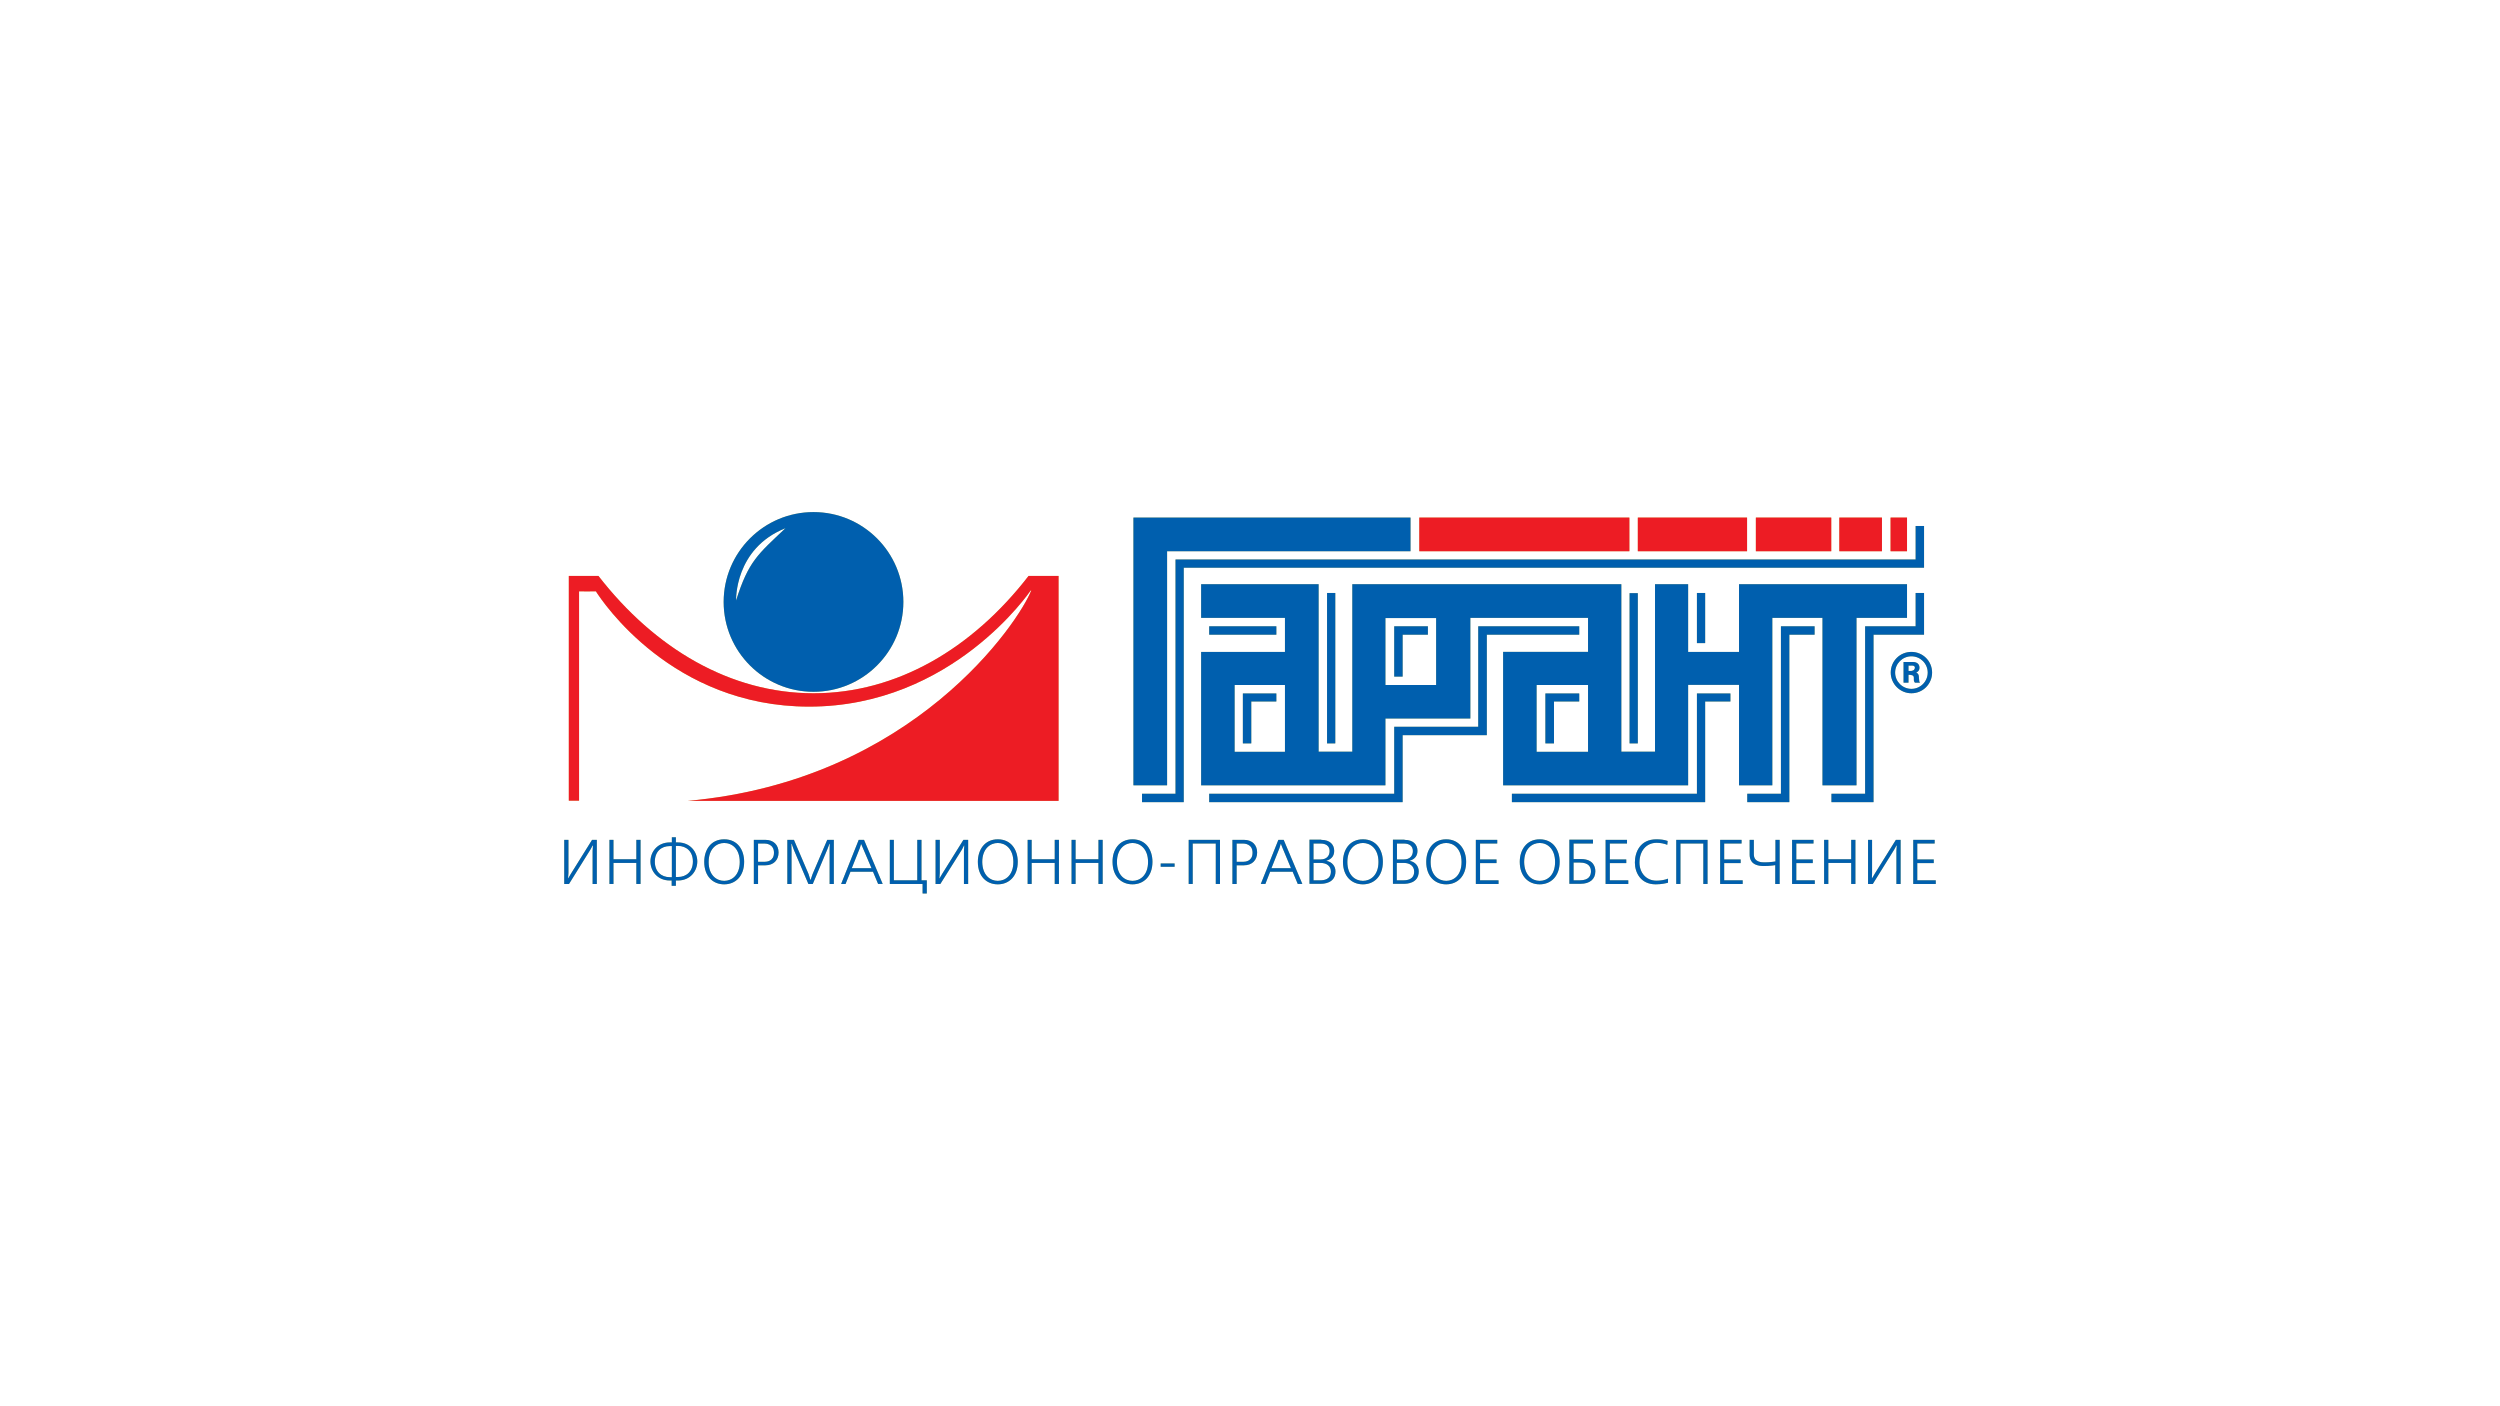 <?xml version="1.0" encoding="utf-8"?>
<!-- Generator: Adobe Illustrator 26.0.3, SVG Export Plug-In . SVG Version: 6.00 Build 0)  -->
<svg version="1.1" id="Слой_1" xmlns="http://www.w3.org/2000/svg" xmlns:xlink="http://www.w3.org/1999/xlink" x="0px" y="0px"
	 viewBox="0 0 1366 768" style="enable-background:new 0 0 1366 768;" xml:space="preserve">
<style type="text/css">
	.st0{fill-rule:evenodd;clip-rule:evenodd;fill:#D6CC70;}
	.st1{fill-rule:evenodd;clip-rule:evenodd;fill:#005FAE;}
	.st2{fill-rule:evenodd;clip-rule:evenodd;fill:#ED1C24;}
</style>
<g>
	<polygon class="st0" points="641.8,473.6 634.2,473.6 634.2,471.8 641.8,471.8 641.8,473.6 	"/>
	<polygon class="st0" points="770.7,282.8 619.3,282.8 619.3,429.1 637.7,429.1 637.7,301.2 770.7,301.2 770.7,282.8 	"/>
	<path class="st0" d="M950.2,319.2v37h-27.8v-37h-18.1v91.5h-18.4v-91.5h-147v91.5h-18.4v-91.5h-64.2v18.4h45.8v18.6h-45.8v72.9H757
		v-36.5h46.4v-55h64.3v18.6h-46.4v72.9h101.1v-54.9h27.8v54.9h18.2v-91.5h27.4v91.5h18.6v-91.5h27.6v-18.4H950.2L950.2,319.2z
		 M702.1,410.8h-13.7h-13.8v-36.5h13.8h13.7V410.8L702.1,410.8z M784.7,374.3h-13.8H757v-36.6h13.9h13.8V374.3L784.7,374.3z
		 M867.7,410.8h-14.1h-14v-36.5h14h14.1V410.8L867.7,410.8z"/>
	<polygon class="st0" points="890.3,282.8 775.5,282.8 775.5,301.2 890.3,301.2 890.3,282.8 	"/>
	<polygon class="st0" points="954.6,282.8 894.9,282.8 894.9,301.2 954.6,301.2 954.6,282.8 	"/>
	<polygon class="st0" points="1028.3,282.8 1005,282.8 1005,301.2 1028.3,301.2 1028.3,282.8 	"/>
	<polygon class="st0" points="1033,301.2 1042,301.2 1042,282.8 1033,282.8 1033,301.2 	"/>
	<polygon class="st0" points="1000.6,282.8 959.4,282.8 959.4,301.2 1000.6,301.2 1000.6,282.8 	"/>
	<path class="st0" d="M1047,367.5c0.6-0.3,1.8-0.9,1.8-2.7c0-1.4-0.8-3.1-3.7-3.1h-5V373h2.7v-4.3h0.6c0.3,0,0.5,0.1,0.7,0.1
		c2.9,0.3,0.7,2.6,2.2,4.2h2.8c-0.6-0.6-0.3-0.7-0.6-2.5C1048.5,369.5,1048.5,368.1,1047,367.5L1047,367.5z M1044.1,366.6h-1.3v-2.9
		h1.2c0,0,2.3-0.4,2.3,1.1C1046.2,366.4,1044.7,366.6,1044.1,366.6L1044.1,366.6z"/>
	<polygon class="st0" points="624,433.7 624,438.3 646.8,438.3 646.8,310.2 1051.3,310.2 1051.3,287.4 1046.7,287.4 1046.7,305.7 
		642.3,305.7 642.3,433.7 624,433.7 	"/>
	<polygon class="st0" points="660.7,433.7 660.7,438.3 766.4,438.3 766.4,401.7 812.4,401.7 812.4,346.8 862.9,346.8 862.9,342.2 
		807.7,342.2 807.7,397.1 761.8,397.1 761.8,433.7 660.7,433.7 	"/>
	<polygon class="st0" points="679.1,406.2 679.1,378.9 697.4,378.9 697.4,383.3 683.7,383.3 683.7,406.2 679.1,406.2 	"/>
	<polygon class="st0" points="660.7,342.2 697.4,342.2 697.4,346.8 660.7,346.8 660.7,342.2 	"/>
	<polygon class="st0" points="725.1,324 729.6,324 729.6,406.2 725.1,406.2 725.1,324 	"/>
	<polygon class="st0" points="761.8,342.2 761.8,369.7 766.4,369.7 766.4,346.8 780.2,346.8 780.2,342.2 761.8,342.2 	"/>
	<polygon class="st0" points="844.4,406.2 844.4,378.9 862.9,378.9 862.9,383.3 849.1,383.3 849.1,406.2 844.4,406.2 	"/>
	<polygon class="st0" points="890.4,406.2 894.9,406.2 894.9,324.1 890.4,324.1 890.4,406.2 	"/>
	<polygon class="st0" points="927.2,324 931.7,324 931.7,351.4 927.2,351.4 927.2,324 	"/>
	<polygon class="st0" points="945.5,378.9 927.2,378.9 927.2,433.7 826.1,433.7 826.1,438.3 931.7,438.3 931.7,383.3 945.5,383.3 
		945.5,378.9 	"/>
	<polygon class="st0" points="954.7,433.7 954.7,438.3 977.7,438.3 977.7,346.8 991.5,346.8 991.5,342.2 973.1,342.2 973.1,433.7 
		954.7,433.7 	"/>
	<polygon class="st0" points="1046.7,324 1046.7,342.2 1019.1,342.2 1019.1,433.7 1000.7,433.7 1000.7,438.3 1023.7,438.3 
		1023.7,346.8 1051.3,346.8 1051.3,324 1046.7,324 	"/>
	<path class="st0" d="M444.5,279.8c-27.1,0-49.1,22-49.1,49.1c0,27.1,22,49.1,49.1,49.1c27.1,0,49.1-22,49.1-49.1
		C493.6,301.8,471.6,279.8,444.5,279.8L444.5,279.8z M402.2,328.1c0,0-1-28.4,27-39.5C414.1,302.9,409,306.6,402.2,328.1
		L402.2,328.1z"/>
	<path class="st0" d="M327,314.7c30.8,39.7,72.1,64.1,117.5,64.1c45.5,0,86.8-24.4,117.5-64.1h16.4v122.9H375.7
		c123.7-11,181.2-98.1,187.8-115l-0.4,0.1c0,0-42.6,63.4-121,63.4c-74.8,0-113.1-57.6-116.5-63c-0.9,0.1-9.2,0-9.2,0v114.4h-5.6
		V314.7H327L327,314.7z"/>
	<polygon class="st0" points="310.6,458.9 310.6,477 310.4,479.9 310.5,479.9 311.9,477.5 323.5,458.9 326.1,458.9 326.1,483 
		323.8,483 323.8,464.9 324,462 323.8,462 322.6,464.2 310.9,483 308.3,483 308.3,458.9 310.6,458.9 	"/>
	<polygon class="st0" points="335.2,458.9 335.2,469.5 347.7,469.5 347.7,458.9 350,458.9 350,483 347.7,483 347.7,471.5 
		335.2,471.5 335.2,483 333,483 333,458.9 335.2,458.9 	"/>
	<path class="st0" d="M369.3,457.5v2.8h1.1c6.8,0,10.6,5.2,10.6,10.4c0,5.2-3.8,10.4-10.6,10.4h-1.1v2.9H367v-2.9H366
		c-6.8,0-10.6-5.2-10.6-10.4c0-5.2,3.8-10.4,10.6-10.4h1.1v-2.8H369.3L369.3,457.5z M367,462.3H366c-4.7,0-8.2,3-8.2,8.5
		c0,5.4,3.5,8.5,8.2,8.5h1.1V462.3L367,462.3z M369.3,479.2h1.1c4.7,0,8.2-3.1,8.2-8.5c0-5.4-3.5-8.5-8.2-8.5h-1.1V479.2
		L369.3,479.2z"/>
	<path class="st0" d="M395.7,458.6c7.4,0,10.9,5.9,10.9,12.3c0,7.9-4.8,12.3-10.9,12.3c-6.1,0-10.9-4.3-10.9-12.3
		C384.8,464.5,388.3,458.6,395.7,458.6L395.7,458.6z M395.7,481.3c4.2,0,8.5-3.1,8.5-10.3c0-7.2-4.2-10.4-8.5-10.4
		c-4.2,0-8.5,3.2-8.5,10.4C387.2,478.2,391.5,481.3,395.7,481.3L395.7,481.3z"/>
	<path class="st0" d="M418.2,458.9c4.5,0,7.2,2.8,7.2,6.9c0,4.1-2.7,7-7.2,7h-4V483h-2.3v-24.1H418.2L418.2,458.9z M414.2,470.9h3.5
		c1.3,0,5.2-0.3,5.2-5c0-4.9-4.6-5-5.2-5h-3.5V470.9L414.2,470.9z"/>
	<polygon class="st0" points="442.9,480.8 444,477.6 452,458.9 455.6,458.9 455.6,483 453.3,483 453.3,464.4 453.4,461.1 
		453.2,461.1 452,464.2 444.1,483 441.7,483 433.7,464.2 432.6,461.1 432.4,461.1 432.5,464.4 432.5,483 430.2,483 430.2,458.9 
		433.8,458.9 441.8,477.6 442.8,480.8 442.9,480.8 	"/>
	<path class="st0" d="M472.1,458.9l10.2,24.1h-2.5l-2.8-6.7h-12.3L462,483h-2.4l9.6-24.1H472.1L472.1,458.9z M470.5,461.1l-0.7,2.3
		l-4.4,11h10.8l-4.7-11L470.5,461.1L470.5,461.1L470.5,461.1z"/>
	<polygon class="st0" points="488.4,458.9 488.4,481 501.2,481 501.2,458.9 503.5,458.9 503.5,481 506.4,481 506.4,488.2 
		504.1,488.2 504.1,483 486.2,483 486.2,458.9 488.4,458.9 	"/>
	<polygon class="st0" points="513.5,458.9 513.5,477 513.3,479.9 513.4,479.9 514.8,477.5 526.4,458.9 529,458.9 529,483 526.7,483 
		526.7,464.9 526.9,462 526.7,462 525.6,464.2 513.8,483 511.2,483 511.2,458.9 513.5,458.9 	"/>
	<path class="st0" d="M545.2,458.6c7.4,0,10.9,5.9,10.9,12.3c0,7.9-4.8,12.3-10.9,12.3c-6.1,0-10.9-4.3-10.9-12.3
		C534.3,464.5,537.9,458.6,545.2,458.6L545.2,458.6z M545.2,481.3c4.2,0,8.5-3.1,8.5-10.3c0-7.2-4.3-10.4-8.5-10.4
		c-4.2,0-8.5,3.2-8.5,10.4C536.8,478.2,541,481.3,545.2,481.3L545.2,481.3z"/>
	<polygon class="st0" points="563.7,458.9 563.7,469.5 576.3,469.5 576.3,458.9 578.6,458.9 578.6,483 576.3,483 576.3,471.5 
		563.7,471.5 563.7,483 561.5,483 561.5,458.9 563.7,458.9 	"/>
	<polygon class="st0" points="587.7,458.9 587.7,469.5 600.2,469.5 600.2,458.9 602.5,458.9 602.5,483 600.2,483 600.2,471.5 
		587.7,471.5 587.7,483 585.5,483 585.5,458.9 587.7,458.9 	"/>
	<path class="st0" d="M618.8,458.6c7.4,0,10.9,5.9,10.9,12.3c0,7.9-4.8,12.3-10.9,12.3c-6.1,0-10.9-4.3-10.9-12.3
		C607.8,464.5,611.4,458.6,618.8,458.6L618.8,458.6z M618.8,481.3c4.2,0,8.5-3.1,8.5-10.3c0-7.2-4.3-10.4-8.5-10.4
		c-4.2,0-8.5,3.2-8.5,10.4C610.3,478.2,614.6,481.3,618.8,481.3L618.8,481.3z"/>
	<polygon class="st0" points="666.6,458.9 666.6,483 664.3,483 664.3,460.9 651.7,460.9 651.7,483 649.5,483 649.5,458.9 
		666.6,458.9 	"/>
	<path class="st0" d="M679.7,458.9c4.5,0,7.2,2.8,7.2,6.9c0,4.1-2.7,7-7.2,7h-4V483h-2.3v-24.1H679.7L679.7,458.9z M675.7,470.9h3.5
		c1.3,0,5.2-0.3,5.2-5c0-4.9-4.6-5-5.2-5h-3.5V470.9L675.7,470.9z"/>
	<path class="st0" d="M701.4,458.9l10.2,24.1h-2.5l-2.8-6.7h-12.3l-2.6,6.7h-2.5l9.6-24.1H701.4L701.4,458.9z M699.8,461.1l-0.7,2.3
		l-4.4,11h10.7l-4.6-11l-0.9-2.3H699.8L699.8,461.1z"/>
	<path class="st0" d="M721.9,458.9c5,0,7.1,2.8,7.1,6c0,2.3-1,4.4-4.2,5.4v0.1c2.9,0.5,4.9,2.8,4.9,5.7c0,6.7-6.8,6.8-8,6.8h-6.2
		v-24.1H721.9L721.9,458.9z M717.8,469.6h3.8c3.2,0,4.9-1.9,4.9-4.6c0-2.9-2.2-4.1-4.9-4.1h-3.9V469.6L717.8,469.6z M717.8,481h3.6
		c2,0,5.8-0.4,5.8-4.8c0-3-2.3-4.7-5.6-4.7h-3.9V481L717.8,481z"/>
	<path class="st0" d="M744.7,458.6c7.4,0,10.9,5.9,10.9,12.3c0,7.9-4.8,12.3-10.9,12.3c-6.1,0-10.9-4.3-10.9-12.3
		C733.8,464.5,737.3,458.6,744.7,458.6L744.7,458.6z M744.7,481.3c4.2,0,8.5-3.1,8.5-10.3c0-7.2-4.3-10.4-8.5-10.4
		c-4.2,0-8.5,3.2-8.5,10.4C736.2,478.2,740.5,481.3,744.7,481.3L744.7,481.3z"/>
	<path class="st0" d="M767.4,458.9c5,0,7.1,2.8,7.1,6c0,2.3-1,4.4-4.2,5.4v0.1c2.9,0.5,4.9,2.8,4.9,5.7c0,6.7-6.8,6.8-7.9,6.8h-6.2
		v-24.1H767.4L767.4,458.9z M763.2,469.6h3.9c3.2,0,4.9-1.9,4.9-4.6c0-2.9-2.2-4.1-4.8-4.1h-3.9V469.6L763.2,469.6z M763.2,481h3.7
		c2,0,5.8-0.4,5.8-4.8c0-3-2.4-4.7-5.6-4.7h-3.9V481L763.2,481z"/>
	<path class="st0" d="M790.2,458.6c7.3,0,10.9,5.9,10.9,12.3c0,7.9-4.8,12.3-10.9,12.3c-6.1,0-10.9-4.3-10.9-12.3
		C779.3,464.5,782.8,458.6,790.2,458.6L790.2,458.6z M790.2,481.3c4.2,0,8.4-3.1,8.4-10.3c0-7.2-4.3-10.4-8.4-10.4
		c-4.2,0-8.5,3.2-8.5,10.4C781.7,478.2,786,481.3,790.2,481.3L790.2,481.3z"/>
	<polygon class="st0" points="818.1,458.9 818.1,460.9 808.7,460.9 808.7,469.6 817.7,469.6 817.7,471.6 808.7,471.6 808.7,481 
		818.8,481 818.8,483 806.4,483 806.4,458.9 818.1,458.9 	"/>
	<path class="st0" d="M841.3,458.6c7.4,0,10.9,5.9,10.9,12.3c0,7.9-4.8,12.3-10.9,12.3c-6.1,0-10.9-4.3-10.9-12.3
		C830.4,464.5,834,458.6,841.3,458.6L841.3,458.6z M841.3,481.3c4.2,0,8.4-3.1,8.4-10.3c0-7.2-4.2-10.4-8.4-10.4
		c-4.2,0-8.5,3.2-8.5,10.4C832.9,478.2,837.1,481.3,841.3,481.3L841.3,481.3z"/>
	<path class="st0" d="M870.4,458.9v2h-10.6v8.5h4.1c7.1,0,7.8,4.8,7.8,6.7c0,4.4-3.2,6.8-8,6.8h-6.2v-24.1H870.4L870.4,458.9z
		 M859.8,481h3.5c5,0,6-2.7,6-4.9c0-2.3-1.2-4.8-6-4.8h-3.5V481L859.8,481z"/>
	<polygon class="st0" points="889,458.9 889,460.9 879.6,460.9 879.6,469.6 888.6,469.6 888.6,471.6 879.6,471.6 879.6,481 
		889.7,481 889.7,483 877.3,483 877.3,458.9 889,458.9 	"/>
	<path class="st0" d="M911.4,482.3c-1,0.3-3.6,0.9-6.7,0.9c-8.3,0-11.4-6.5-11.4-11.9c0-5.7,2.9-12.7,11.7-12.7
		c2.3,0,4.2,0.2,6.2,0.9l-0.2,2.1c-1.7-0.7-3.8-1.1-5.8-1.1c-5.8,0-9.4,4.6-9.4,10.8c0,5.5,3.6,9.9,9.3,9.9c2.2,0,4.5-0.4,6.3-1.1
		V482.3L911.4,482.3z"/>
	<polygon class="st0" points="933,458.9 933,483 930.7,483 930.7,460.9 918.2,460.9 918.2,483 915.9,483 915.9,458.9 933,458.9 	"/>
	<polygon class="st0" points="951.6,458.9 951.6,460.9 942.1,460.9 942.1,469.6 951.1,469.6 951.1,471.6 942.1,471.6 942.1,481 
		952.2,481 952.2,483 939.9,483 939.9,458.9 951.6,458.9 	"/>
	<path class="st0" d="M958.3,458.9v7.9c0,4.4,4.4,4.4,5.9,4.4c1.5,0,3-0.1,4.5-0.3l1.4-0.2v-11.8h2.3V483H970v-10.3l-1.4,0.2
		c-1.6,0.2-3.2,0.3-4.8,0.3c-7.2,0-7.8-4.1-7.8-6.3v-8H958.3L958.3,458.9z"/>
	<polygon class="st0" points="990.9,458.9 990.9,460.9 981.5,460.9 981.5,469.6 990.5,469.6 990.5,471.6 981.5,471.6 981.5,481 
		991.6,481 991.6,483 979.2,483 979.2,458.9 990.9,458.9 	"/>
	<polygon class="st0" points="999,458.9 999,469.5 1011.5,469.5 1011.5,458.9 1013.8,458.9 1013.8,483 1011.5,483 1011.5,471.5 
		999,471.5 999,483 996.7,483 996.7,458.9 999,458.9 	"/>
	<polygon class="st0" points="1022.9,458.9 1022.9,477 1022.8,479.9 1022.9,479.9 1024.3,477.5 1035.9,458.9 1038.5,458.9 
		1038.5,483 1036.2,483 1036.2,464.9 1036.4,462 1036.2,462 1035,464.2 1023.3,483 1020.7,483 1020.7,458.9 1022.9,458.9 	"/>
	<polygon class="st0" points="1057.1,458.9 1057.1,460.9 1047.6,460.9 1047.6,469.6 1056.6,469.6 1056.6,471.6 1047.6,471.6 
		1047.6,481 1057.7,481 1057.7,483 1045.4,483 1045.4,458.9 1057.1,458.9 	"/>
	<path class="st0" d="M1033.1,367.5c0,6.2,5.1,11.3,11.3,11.3c6.3,0,11.3-5.1,11.3-11.3c0-6.3-5.1-11.3-11.3-11.3
		C1038.1,356.2,1033.1,361.2,1033.1,367.5L1033.1,367.5z M1035.5,367.5c0-4.9,4-8.9,8.9-8.9c4.9,0,8.9,4,8.9,8.9
		c0,4.9-4,8.9-8.9,8.9C1039.5,376.4,1035.5,372.4,1035.5,367.5L1035.5,367.5z"/>
	<polygon class="st1" points="770.7,282.8 619.3,282.8 619.3,429.1 637.7,429.1 637.7,301.2 770.7,301.2 770.7,282.8 	"/>
	<path class="st1" d="M950.2,319.2v37h-27.8v-37h-18.1v91.5h-18.4v-91.5h-147v91.5h-18.4v-91.5h-64.2v18.4h45.8v18.6h-45.8v72.9H757
		v-36.5h46.4v-55h64.3v18.6h-46.4v72.9h101.1v-54.9h27.8v54.9h18.2v-91.5h27.4v91.5h18.6v-91.5h27.6v-18.4H950.2L950.2,319.2z
		 M702.1,410.8h-13.7h-13.8v-36.5h13.8h13.7V410.8L702.1,410.8z M784.7,374.3h-13.8H757v-36.6h13.9h13.8V374.3L784.7,374.3z
		 M867.7,410.8h-14.1h-14v-36.5h14h14.1V410.8L867.7,410.8z"/>
	<polygon class="st2" points="890.3,282.8 775.5,282.8 775.5,301.2 890.3,301.2 890.3,282.8 	"/>
	<polygon class="st2" points="954.6,282.8 894.9,282.8 894.9,301.2 954.6,301.2 954.6,282.8 	"/>
	<polygon class="st2" points="1028.3,282.8 1005,282.8 1005,301.2 1028.3,301.2 1028.3,282.8 	"/>
	<polygon class="st2" points="1033,301.2 1042,301.2 1042,282.8 1033,282.8 1033,301.2 	"/>
	<polygon class="st2" points="1000.6,282.8 959.4,282.8 959.4,301.2 1000.6,301.2 1000.6,282.8 	"/>
	<path class="st1" d="M444.5,279.8c-27.1,0-49.1,22-49.1,49.1c0,27.1,22,49.1,49.1,49.1c27.1,0,49.1-22,49.1-49.1
		C493.6,301.8,471.6,279.8,444.5,279.8L444.5,279.8z M402.2,328.1c0,0-1-28.4,27-39.5C414.1,302.9,409,306.6,402.2,328.1
		L402.2,328.1z"/>
	<path class="st2" d="M327,314.7c30.8,39.7,72.1,64.1,117.5,64.1c45.5,0,86.8-24.4,117.5-64.1h16.4v122.9H375.7
		c123.7-11,181.2-98.1,187.8-115l-0.4,0.1c0,0-42.6,63.4-121,63.4c-74.8,0-113.1-57.6-116.5-63c-0.9,0.1-9.2,0-9.2,0v114.4h-5.6
		V314.7H327L327,314.7z"/>
	<polygon class="st1" points="641.8,473.6 634.2,473.6 634.2,471.8 641.8,471.8 641.8,473.6 	"/>
	<path class="st1" d="M1047,367.5c0.6-0.3,1.8-0.9,1.8-2.7c0-1.4-0.8-3.1-3.7-3.1h-5V373h2.7v-4.3h0.6c0.3,0,0.5,0.1,0.7,0.1
		c2.9,0.3,0.7,2.6,2.2,4.2h2.8c-0.6-0.6-0.3-0.7-0.6-2.5C1048.5,369.5,1048.5,368.1,1047,367.5L1047,367.5z M1044.1,366.6h-1.3v-2.9
		h1.2c0,0,2.3-0.4,2.3,1.1C1046.2,366.4,1044.7,366.6,1044.1,366.6L1044.1,366.6z"/>
	<polygon class="st1" points="624,433.7 624,438.3 646.8,438.3 646.8,310.2 1051.3,310.2 1051.3,287.4 1046.7,287.4 1046.7,305.7 
		642.3,305.7 642.3,433.7 624,433.7 	"/>
	<polygon class="st1" points="660.7,433.7 660.7,438.3 766.4,438.3 766.4,401.7 812.4,401.7 812.4,346.8 862.9,346.8 862.9,342.2 
		807.7,342.2 807.7,397.1 761.8,397.1 761.8,433.7 660.7,433.7 	"/>
	<polygon class="st1" points="679.1,406.2 679.1,378.9 697.4,378.9 697.4,383.3 683.7,383.3 683.7,406.2 679.1,406.2 	"/>
	<polygon class="st1" points="660.7,342.2 697.4,342.2 697.4,346.8 660.7,346.8 660.7,342.2 	"/>
	<polygon class="st1" points="725.1,324 729.6,324 729.6,406.2 725.1,406.2 725.1,324 	"/>
	<polygon class="st1" points="761.8,342.2 761.8,369.7 766.4,369.7 766.4,346.8 780.2,346.8 780.2,342.2 761.8,342.2 	"/>
	<polygon class="st1" points="844.4,406.2 844.4,378.9 862.9,378.9 862.9,383.3 849.1,383.3 849.1,406.2 844.4,406.2 	"/>
	<polygon class="st1" points="890.4,406.2 894.9,406.2 894.9,324.1 890.4,324.1 890.4,406.2 	"/>
	<polygon class="st1" points="927.2,324 931.7,324 931.7,351.4 927.2,351.4 927.2,324 	"/>
	<polygon class="st1" points="945.5,378.9 927.2,378.9 927.2,433.7 826.1,433.7 826.1,438.3 931.7,438.3 931.7,383.3 945.5,383.3 
		945.5,378.9 	"/>
	<polygon class="st1" points="954.7,433.7 954.7,438.3 977.7,438.3 977.7,346.8 991.5,346.8 991.5,342.2 973.1,342.2 973.1,433.7 
		954.7,433.7 	"/>
	<polygon class="st1" points="1046.7,324 1046.7,342.2 1019.1,342.2 1019.1,433.7 1000.7,433.7 1000.7,438.3 1023.7,438.3 
		1023.7,346.8 1051.3,346.8 1051.3,324 1046.7,324 	"/>
	<polygon class="st1" points="310.6,458.9 310.6,477 310.4,479.9 310.5,479.9 311.9,477.5 323.5,458.9 326.1,458.9 326.1,483 
		323.8,483 323.8,464.9 324,462 323.8,462 322.6,464.2 310.9,483 308.3,483 308.3,458.9 310.6,458.9 	"/>
	<polygon class="st1" points="335.2,458.9 335.2,469.5 347.7,469.5 347.7,458.9 350,458.9 350,483 347.7,483 347.7,471.5 
		335.2,471.5 335.2,483 333,483 333,458.9 335.2,458.9 	"/>
	<path class="st1" d="M369.3,457.5v2.8h1.1c6.8,0,10.6,5.2,10.6,10.4c0,5.2-3.8,10.4-10.6,10.4h-1.1v2.9H367v-2.9H366
		c-6.8,0-10.6-5.2-10.6-10.4c0-5.2,3.8-10.4,10.6-10.4h1.1v-2.8H369.3L369.3,457.5z M367,462.3H366c-4.7,0-8.2,3-8.2,8.5
		c0,5.4,3.5,8.5,8.2,8.5h1.1V462.3L367,462.3z M369.3,479.2h1.1c4.7,0,8.2-3.1,8.2-8.5c0-5.4-3.5-8.5-8.2-8.5h-1.1V479.2
		L369.3,479.2z"/>
	<path class="st1" d="M395.7,458.6c7.4,0,10.9,5.9,10.9,12.3c0,7.9-4.8,12.3-10.9,12.3c-6.1,0-10.9-4.3-10.9-12.3
		C384.8,464.5,388.3,458.6,395.7,458.6L395.7,458.6z M395.7,481.3c4.2,0,8.5-3.1,8.5-10.3c0-7.2-4.2-10.4-8.5-10.4
		c-4.2,0-8.5,3.2-8.5,10.4C387.2,478.2,391.5,481.3,395.7,481.3L395.7,481.3z"/>
	<path class="st1" d="M418.2,458.9c4.5,0,7.2,2.8,7.2,6.9c0,4.1-2.7,7-7.2,7h-4V483h-2.3v-24.1H418.2L418.2,458.9z M414.2,470.9h3.5
		c1.3,0,5.2-0.3,5.2-5c0-4.9-4.6-5-5.2-5h-3.5V470.9L414.2,470.9z"/>
	<polygon class="st1" points="442.9,480.8 444,477.6 452,458.9 455.6,458.9 455.6,483 453.3,483 453.3,464.4 453.4,461.1 
		453.2,461.1 452,464.2 444.1,483 441.7,483 433.7,464.2 432.6,461.1 432.4,461.1 432.5,464.4 432.5,483 430.2,483 430.2,458.9 
		433.8,458.9 441.8,477.6 442.8,480.8 442.9,480.8 	"/>
	<path class="st1" d="M472.1,458.9l10.2,24.1h-2.5l-2.8-6.7h-12.3L462,483h-2.4l9.6-24.1H472.1L472.1,458.9z M470.5,461.1l-0.7,2.3
		l-4.4,11h10.8l-4.7-11L470.5,461.1L470.5,461.1L470.5,461.1z"/>
	<polygon class="st1" points="488.4,458.9 488.4,481 501.2,481 501.2,458.9 503.5,458.9 503.5,481 506.4,481 506.4,488.2 
		504.1,488.2 504.1,483 486.2,483 486.2,458.9 488.4,458.9 	"/>
	<polygon class="st1" points="513.5,458.9 513.5,477 513.3,479.9 513.4,479.9 514.8,477.5 526.4,458.9 529,458.9 529,483 526.7,483 
		526.7,464.9 526.9,462 526.7,462 525.6,464.2 513.8,483 511.2,483 511.2,458.9 513.5,458.9 	"/>
	<path class="st1" d="M545.2,458.6c7.4,0,10.9,5.9,10.9,12.3c0,7.9-4.8,12.3-10.9,12.3c-6.1,0-10.9-4.3-10.9-12.3
		C534.3,464.5,537.9,458.6,545.2,458.6L545.2,458.6z M545.2,481.3c4.2,0,8.5-3.1,8.5-10.3c0-7.2-4.3-10.4-8.5-10.4
		c-4.2,0-8.5,3.2-8.5,10.4C536.8,478.2,541,481.3,545.2,481.3L545.2,481.3z"/>
	<polygon class="st1" points="563.7,458.9 563.7,469.5 576.3,469.5 576.3,458.9 578.6,458.9 578.6,483 576.3,483 576.3,471.5 
		563.7,471.5 563.7,483 561.5,483 561.5,458.9 563.7,458.9 	"/>
	<polygon class="st1" points="587.7,458.9 587.7,469.5 600.2,469.5 600.2,458.9 602.5,458.9 602.5,483 600.2,483 600.2,471.5 
		587.7,471.5 587.7,483 585.5,483 585.5,458.9 587.7,458.9 	"/>
	<path class="st1" d="M618.8,458.6c7.4,0,10.9,5.9,10.9,12.3c0,7.9-4.8,12.3-10.9,12.3c-6.1,0-10.9-4.3-10.9-12.3
		C607.8,464.5,611.4,458.6,618.8,458.6L618.8,458.6z M618.8,481.3c4.2,0,8.5-3.1,8.5-10.3c0-7.2-4.3-10.4-8.5-10.4
		c-4.2,0-8.5,3.2-8.5,10.4C610.3,478.2,614.6,481.3,618.8,481.3L618.8,481.3z"/>
	<polygon class="st1" points="666.6,458.9 666.6,483 664.3,483 664.3,460.9 651.7,460.9 651.7,483 649.5,483 649.5,458.9 
		666.6,458.9 	"/>
	<path class="st1" d="M679.7,458.9c4.5,0,7.2,2.8,7.2,6.9c0,4.1-2.7,7-7.2,7h-4V483h-2.3v-24.1H679.7L679.7,458.9z M675.7,470.9h3.5
		c1.3,0,5.2-0.3,5.2-5c0-4.9-4.6-5-5.2-5h-3.5V470.9L675.7,470.9z"/>
	<path class="st1" d="M701.4,458.9l10.2,24.1h-2.5l-2.8-6.7h-12.3l-2.6,6.7h-2.5l9.6-24.1H701.4L701.4,458.9z M699.8,461.1l-0.7,2.3
		l-4.4,11h10.7l-4.6-11l-0.9-2.3H699.8L699.8,461.1z"/>
	<path class="st1" d="M721.9,458.9c5,0,7.1,2.8,7.1,6c0,2.3-1,4.4-4.2,5.4v0.1c2.9,0.5,4.9,2.8,4.9,5.7c0,6.7-6.8,6.8-8,6.8h-6.2
		v-24.1H721.9L721.9,458.9z M717.8,469.6h3.8c3.2,0,4.9-1.9,4.9-4.6c0-2.9-2.2-4.1-4.9-4.1h-3.9V469.6L717.8,469.6z M717.8,481h3.6
		c2,0,5.8-0.4,5.8-4.8c0-3-2.3-4.7-5.6-4.7h-3.9V481L717.8,481z"/>
	<path class="st1" d="M744.7,458.6c7.4,0,10.9,5.9,10.9,12.3c0,7.9-4.8,12.3-10.9,12.3c-6.1,0-10.9-4.3-10.9-12.3
		C733.8,464.5,737.3,458.6,744.7,458.6L744.7,458.6z M744.7,481.3c4.2,0,8.5-3.1,8.5-10.3c0-7.2-4.3-10.4-8.5-10.4
		c-4.2,0-8.5,3.2-8.5,10.4C736.2,478.2,740.5,481.3,744.7,481.3L744.7,481.3z"/>
	<path class="st1" d="M767.4,458.9c5,0,7.1,2.8,7.1,6c0,2.3-1,4.4-4.2,5.4v0.1c2.9,0.5,4.9,2.8,4.9,5.7c0,6.7-6.8,6.8-7.9,6.8h-6.2
		v-24.1H767.4L767.4,458.9z M763.2,469.6h3.9c3.2,0,4.9-1.9,4.9-4.6c0-2.9-2.2-4.1-4.8-4.1h-3.9V469.6L763.2,469.6z M763.2,481h3.7
		c2,0,5.8-0.4,5.8-4.8c0-3-2.4-4.7-5.6-4.7h-3.9V481L763.2,481z"/>
	<path class="st1" d="M790.2,458.6c7.3,0,10.9,5.9,10.9,12.3c0,7.9-4.8,12.3-10.9,12.3c-6.1,0-10.9-4.3-10.9-12.3
		C779.3,464.5,782.8,458.6,790.2,458.6L790.2,458.6z M790.2,481.3c4.2,0,8.4-3.1,8.4-10.3c0-7.2-4.3-10.4-8.4-10.4
		c-4.2,0-8.5,3.2-8.5,10.4C781.7,478.2,786,481.3,790.2,481.3L790.2,481.3z"/>
	<polygon class="st1" points="818.1,458.9 818.1,460.9 808.7,460.9 808.7,469.6 817.7,469.6 817.7,471.6 808.7,471.6 808.7,481 
		818.8,481 818.8,483 806.4,483 806.4,458.9 818.1,458.9 	"/>
	<path class="st1" d="M841.3,458.6c7.4,0,10.9,5.9,10.9,12.3c0,7.9-4.8,12.3-10.9,12.3c-6.1,0-10.9-4.3-10.9-12.3
		C830.4,464.5,834,458.6,841.3,458.6L841.3,458.6z M841.3,481.3c4.2,0,8.4-3.1,8.4-10.3c0-7.2-4.2-10.4-8.4-10.4
		c-4.2,0-8.5,3.2-8.5,10.4C832.9,478.2,837.1,481.3,841.3,481.3L841.3,481.3z"/>
	<path class="st1" d="M870.4,458.9v2h-10.6v8.5h4.1c7.1,0,7.8,4.8,7.8,6.7c0,4.4-3.2,6.8-8,6.8h-6.2v-24.1H870.4L870.4,458.9z
		 M859.8,481h3.5c5,0,6-2.7,6-4.9c0-2.3-1.2-4.8-6-4.8h-3.5V481L859.8,481z"/>
	<polygon class="st1" points="889,458.9 889,460.9 879.6,460.9 879.6,469.6 888.6,469.6 888.6,471.6 879.6,471.6 879.6,481 
		889.7,481 889.7,483 877.3,483 877.3,458.9 889,458.9 	"/>
	<path class="st1" d="M911.4,482.3c-1,0.3-3.6,0.9-6.7,0.9c-8.3,0-11.4-6.5-11.4-11.9c0-5.7,2.9-12.7,11.7-12.7
		c2.3,0,4.2,0.2,6.2,0.9l-0.2,2.1c-1.7-0.7-3.8-1.1-5.8-1.1c-5.8,0-9.4,4.6-9.4,10.8c0,5.5,3.6,9.9,9.3,9.9c2.2,0,4.5-0.4,6.3-1.1
		V482.3L911.4,482.3z"/>
	<polygon class="st1" points="933,458.9 933,483 930.7,483 930.7,460.9 918.2,460.9 918.2,483 915.9,483 915.9,458.9 933,458.9 	"/>
	<polygon class="st1" points="951.6,458.9 951.6,460.9 942.1,460.9 942.1,469.6 951.1,469.6 951.1,471.6 942.1,471.6 942.1,481 
		952.2,481 952.2,483 939.9,483 939.9,458.9 951.6,458.9 	"/>
	<path class="st1" d="M958.3,458.9v7.9c0,4.4,4.4,4.4,5.9,4.4c1.5,0,3-0.1,4.5-0.3l1.4-0.2v-11.8h2.3V483H970v-10.3l-1.4,0.2
		c-1.6,0.2-3.2,0.3-4.8,0.3c-7.2,0-7.8-4.1-7.8-6.3v-8H958.3L958.3,458.9z"/>
	<polygon class="st1" points="990.9,458.9 990.9,460.9 981.5,460.9 981.5,469.6 990.5,469.6 990.5,471.6 981.5,471.6 981.5,481 
		991.6,481 991.6,483 979.2,483 979.2,458.9 990.9,458.9 	"/>
	<polygon class="st1" points="999,458.9 999,469.5 1011.5,469.5 1011.5,458.9 1013.8,458.9 1013.8,483 1011.5,483 1011.5,471.5 
		999,471.5 999,483 996.7,483 996.7,458.9 999,458.9 	"/>
	<polygon class="st1" points="1022.9,458.9 1022.9,477 1022.8,479.9 1022.9,479.9 1024.3,477.5 1035.9,458.9 1038.5,458.9 
		1038.5,483 1036.2,483 1036.2,464.9 1036.4,462 1036.2,462 1035,464.2 1023.3,483 1020.7,483 1020.7,458.9 1022.9,458.9 	"/>
	<polygon class="st1" points="1057.1,458.9 1057.1,460.9 1047.6,460.9 1047.6,469.6 1056.6,469.6 1056.6,471.6 1047.6,471.6 
		1047.6,481 1057.7,481 1057.7,483 1045.4,483 1045.4,458.9 1057.1,458.9 	"/>
	<path class="st1" d="M1033.1,367.5c0,6.2,5.1,11.3,11.3,11.3c6.3,0,11.3-5.1,11.3-11.3c0-6.3-5.1-11.3-11.3-11.3
		C1038.1,356.2,1033.1,361.2,1033.1,367.5L1033.1,367.5z M1035.5,367.5c0-4.9,4-8.9,8.9-8.9c4.9,0,8.9,4,8.9,8.9
		c0,4.9-4,8.9-8.9,8.9C1039.5,376.4,1035.5,372.4,1035.5,367.5L1035.5,367.5z"/>
</g>
</svg>
